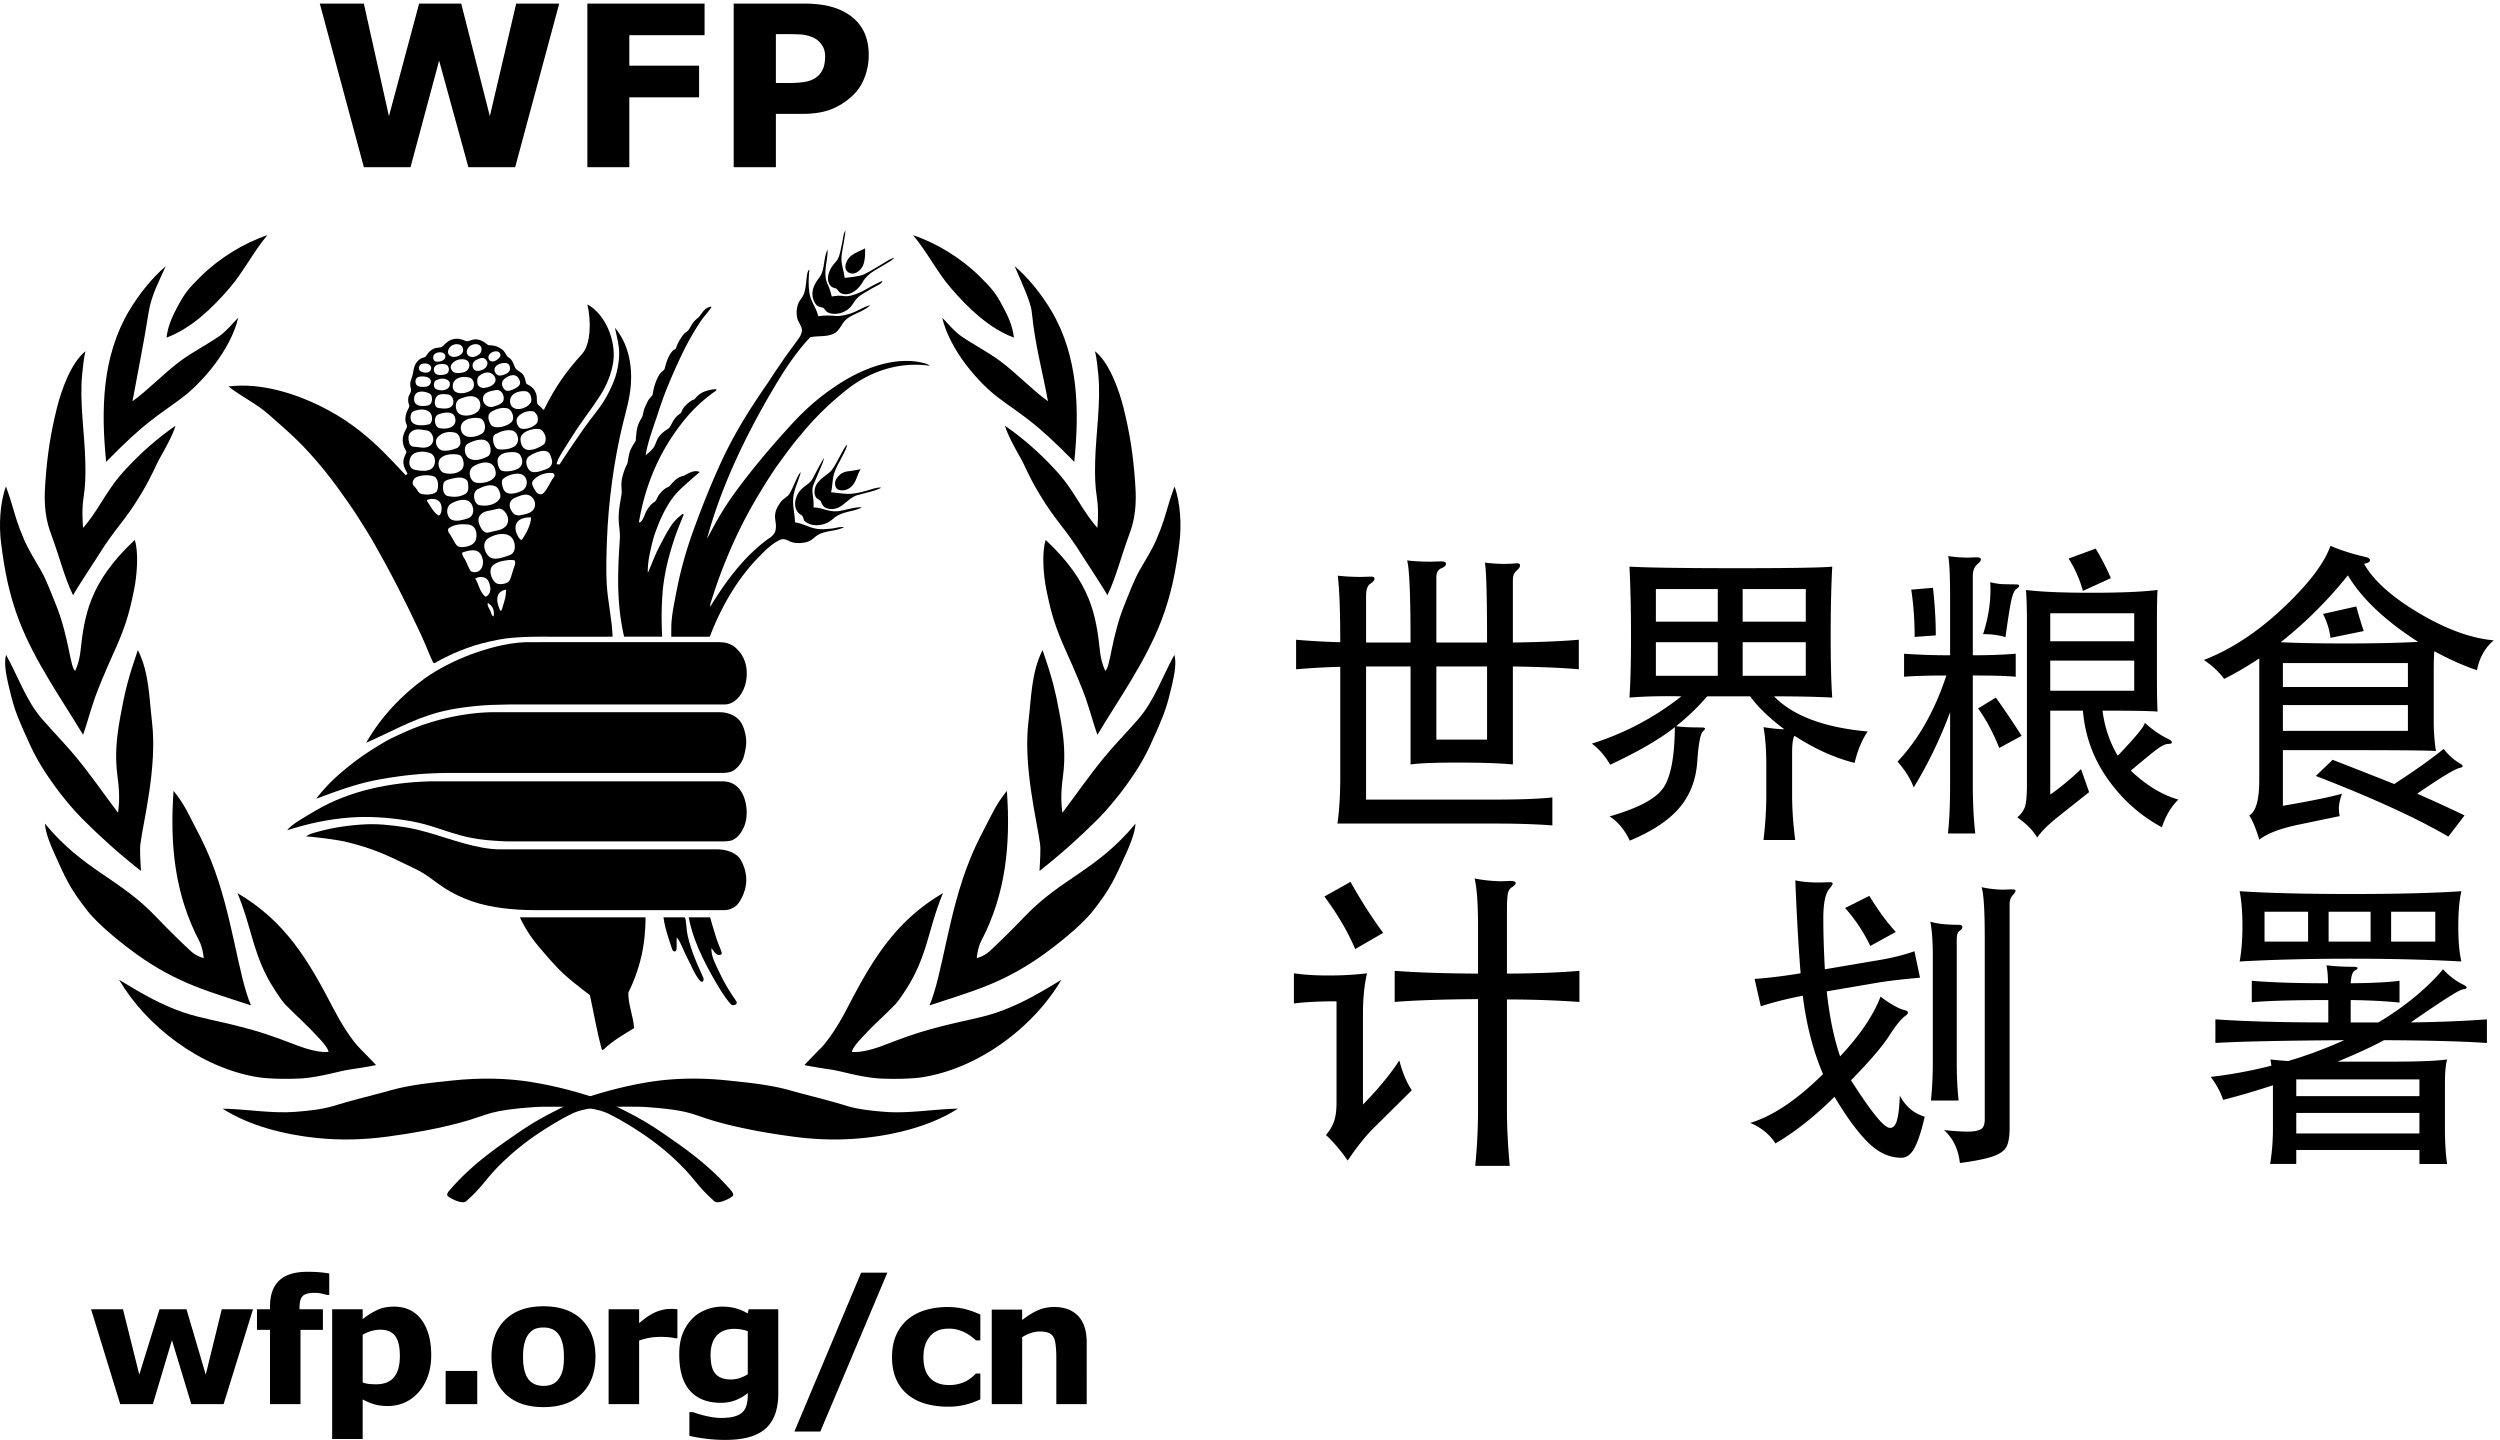 <svg xmlns="http://www.w3.org/2000/svg" viewBox="0 0 656.2 377.947" height="377.947" width="656.2"><defs><clipPath id="a"><path d="M0 2834.64V0h4921.51v2834.64z" fill="#000000"></path></clipPath></defs><g clip-path="url(#a)" fill="#fff" transform="matrix(.133 0 0 -.133 0 377.947)"><path d="M1340.5 2131.15c12.51 27.07 24.09 48.62 40.79 74.3 7.37 11.32 15.69 19.22 23.11 30.67-3.54 1.02-8.73-1.91-10.96-3.5-7.42-5.38-10.77-14.12-16.71-18.8-14.03-11.08-13.64-21.1-21-26.27-6.57-4.64-8.45-7.69-13.05-14.91-3.08-4.82-5.35-8.73-8.6-18.22-1.15-3.44-3.45-.4-8.92-7.94-7.19-9.8-10.41-20.39-13.39-32.25-.96-3.91-7.59-5.98-11.86-14.08-5.71-10.92-9.43-21.03-11.9-36.95-.62-3.69-6.86-6.25-11.16-16.54-3.05-7.22-5.24-8.82-7.9-22.45-1.65-8.3-5.43-9.5-9.7-21.56-3.3-9.2-3.43-18.05-4.58-30.08-.27-2.33-4.2-6.95-7.83-13.69-6.1-11.26-5.9-18.77-8.32-30.41-.93-4.2-5.65-9.77-10.18-27.79-3.98-15.98-.33-26.57-1.68-34.45-3.53-20.44-7.03-38.21-5.14-58.35.94-9.85 2.44-20.01 1.78-29.48-1.87-29.7-3.48-54.17-3.32-87.83.11-18.32 1.54-43.41 4.32-64.29 3.04-23.06 7.44-41.07 7.44-41.07h75.14s-2.94 43.45.95 89.19c2.31 27.42 8.83 56.49 14.76 76.9 7.51 26.02 12.18 39.5 26.37 73.84.3.76-.1 3.98-3.85.83-7.84-6.59-14.39-12.37-20.58-21.69-9.45-14.25-15.21-25.99-22.87-40.63-8.95-17.02-13.89-31.85-23.11-52.52-.54 14.92 1.88 29.12 4.91 42.87 3.1 14.04 5.56 25.16 9.98 37.26 7.83 21.34 15.43 39.16 27.99 59.02 7.27 11.49 16.57 21.78 26.01 30.33 11.29 10.32 21.73 19.4 33.55 29.5-12.42 6.4-28.96-6.96-32.27-7.64-17.47-3.42-24.58-19.61-29.93-21.84-7.65-3.19-12.07-7.87-17.38-14.33-4.09-4.85-5.32-12.33-9.59-14.98-7.13-4.44-12.37-11.14-17.27-20.49-2.01-3.87-7.5-22.13-13.59-19.79 10.42 61.92 32.28 120 67.38 171.7 22.25 32.78 46.45 60.88 82.12 86.1 4.7 3.34 5.61 4.89-.95 4.66-33.34-4.06-35.38-19.27-40.87-20.72-5.2-1.34-11.65-7.51-15.77-11.52-7.41-7.33-7.28-13.5-10.13-15.43-6.08-4.24-10.66-8.65-14.81-16.02-2.19-3.85-5.86-12.3-9.11-14.24-8.57-4.96-16.86-12.18-20.99-19.99-3.05-5.7-4.27-11.88-8.25-17.49-4.27-6.02-10.23-10.52-15.36-14.88 3.9 26.47 16.37 57.81 24.95 84.86 11.53 36.13 25.54 68.96 41.33 103.08M1417.21 1916.65c28.44 63.85 58.37 111.9 97.26 168.11 5.08 7.36 9.64 14.58 14.08 21.49 2 3.11 11.56 16.85 13.55 19.76 13.04 19.69 18.52 25.72 31.86 44.53 3.62 5.11 6.55 9.14 8.09 15.03 2.84 11.02-6.61 18.41-8.79 28.97-2.2 10.79-.99 22.57 3.96 31.68 3.1 5.69 6.19 7.93 9.31 15.57 6.07 14.73 3.97 46.6 10.87 47.44-1.75-15.13-2.15-32.13.23-46.64 2.76-16.93 13.03-27.18 17.27-45.11 11.43 2.06 23.83 1.57 33.45.74 9.54-.82 21.61 1.83 31.4 5.18 13.26 4.53 24.27 12.78 37.79 15.98-11.5-11.05-27.73-15.2-41.33-23.59-5-3.14-9.71-7.29-13.05-12.45-5.46-8.51-9.78-16.64-18.34-20.38-15.19-6.62-28.24-3.48-45.57-6.7-25.76-26.55-50.01-62.63-72.38-100.59-56.73-95.97-104.04-195.36-131.54-297.28 9.51 17.73 18.6 34.88 28.9 51.75 11.38 18.74 24.18 37.09 38.13 55.47 32.66 43.05 64.97 80.64 101.18 120.19 29.21 31.96 61.24 58.76 96.95 81.18 47.19 29.57 105.41 50.28 156.56 39.6 5.82-1.36 14.14-2.91 17.77-6.74-64.11 8.98-121.54-13.42-164.39-47.74-33.86-27.07-62.39-54.56-91.39-90.28-14.98-17.2-28.45-36.11-41.83-54.44-14.02-19.27-26.45-39.55-38.77-59.83-41.55-68.61-72.99-141.25-96.12-216.51-.66-2.38-.81-4.78-1.46-7.16 1.09 1.69 2.71 3.53 3.81 5.25 31.12 50.6 68.55 99.45 115.96 132.22 4.14 2.82 8.45 8.26 9.57 12.53 5.12 20.09-10.19 29.75 10.99 57.52 4.86 6.38 11.51 8.71 16.1 14.64 8.67 13.4 15.74 37.41 23 43.86-3.65-15.63-12.61-32.14-14.53-48.25-2.03-17.69 2.49-32.15 3.28-50.89 12.52-1.71 22.21-7 32.03-10.04 15.28-4.78 24.46-3.56 39.57-2.26 6.45.55 18.15 4.32 25.1 2.9-14.61-7.98-34.33-6.51-49.28-14.15-10.46-5.35-13.49-13.26-27.92-16.04-12.84-2.5-23.64-1.16-31.98 3.12-6.49 3.27-11.56 4.64-17.39 1.85-15.56-7.47-26.18-18.02-38.7-30.65-29.08-29.26-52.81-61.93-74.96-104.74a553.834 553.834 0 0 1-16.13-34.26c-2.47-5.65-8.6-21.34-8.6-21.34h-75.98s-.19 21.91.52 29.91c1.46 15.94 3.63 27.76 6.72 43.93 4.41 23.27 8.72 44.38 14.76 66.95 5.88 21.96 12.21 42.56 19.74 63.65 15.71 43.96 32.41 86.06 50.67 127.06M682.55 1324.8c27.73 22.68 48.262 35.82 75.958 52.33 11.25 6.72 28.262 14.33 41.336 20.26 47.976 21.68 111.465 37.67 171.27 38.77 1.08 0 1.015-.05 1.015-.05h445.9s-1.66.05 1.56.05c14.19 0 28.22-4.94 36.91-13.15 8.71-8.26 12.87-20.97 15.14-33.62 1.92-10.78.98-20.36-1.53-31.89-1.97-9.11-3.43-14.54-8.51-22.28-3.06-4.71-5.97-7.94-11.68-12.48-5.86-4.68-14.16-6.31-23.67-6.4-1-.04-3.12-.1-3.05-.07.1.07-521.56.07-521.56.07s-3.242.01-4.87.01c-34.14.11-70.098-1.63-103.832-6.03-25.848-3.53-51.747-7.56-76.727-14.06-31.503-8.23-61.835-19.62-92.116-30.91 16.785 22.31 36.16 41.24 58.457 59.45" fill="#000000"></path><path d="M837.383 1502.21c27.39 19.79 60.652 36.04 90.13 47.32 14.936 5.66 34.8 11.93 50.585 15.86 19.058 4.81 40.972 8.42 58.832 8.94 5.38.15.79.04.79.04l382.46.04s8.19-.44 11.03-1c7.19-1.55 12.99-4.48 15.39-6.01 5.94-3.81 13.4-11.81 17.3-18.14 9.93-16.35 11.68-34 8.46-52.37-3.67-20.97-19.61-44.86-41.23-45.45-3.77-.1-11.28 0-11.28 0h-414.23s-24.104-.47-35.124-.87c-20.367-.8-42.957-3.12-60.738-5.74-15.215-2.19-30.078-5.07-45.317-9.15-51.073-13.8-95.448-39.7-141.85-59.84 31.25 54.63 73.53 96.48 114.793 126.37M623.43 1242.28c66.492 39.28 146.582 54.77 219.89 57.23 1.746.08 5.227.19 5.227.19l571.723-.05s1.04 0 6.21.05c34.65.03 47.31-34.35 47.15-62.15-.07-9.16-1.62-18.5-4.16-24.77-3.29-8.19-6.93-14.88-12.89-21.34-2.13-2.34-9.78-7.72-13.17-8.55-7.92-1.94-17.67-1.72-17.61-1.72.08 0-425.26-.08-425.26 0 0 0-22.95.92-38.868 2.45-11.477 1.13-20.18 2.33-32.094 4.6-29.297 5.82-53.57 15.35-78.926 23.17-16.922 5.24-34.722 9.13-53.28 11.94-34.142 5.22-71.415 7.6-105.888 4.99-43.847-3.26-82.84-11.85-124.558-25.08 7.058 10.99 36.375 27.12 56.504 39.04" fill="#000000"></path><path d="M931.395 1063c-19.547 6.89-38.614 15.78-55.72 27.07-22.284 14.75-33.214 26.48-62.015 39.79-24.644 11.39-44.324 22.63-78.687 35.08-16.582 6.01-43.442 14.28-66.49 18.22-32.897 5.59-64.628 8.04-64.628 8.04s6.72 4.19 10.774 5.43c33.585 10.22 63.253 15.21 97.74 17.76 30.235 2.27 58.028-.68 88.353-5.42 12.44-1.96 28.613-5.79 42.668-9.8 45.64-12.99 97.516-33.59 143.55-33.67 2.564 0 2.27.04 2.27.04h426.32c12.87.04 36.93-4.13 46.6-21.21 11.2-19.68 14.68-43.12 5.27-66.6-2.85-7.05-7.58-17.16-14.37-23.28-5.97-5.4-15.67-8.87-21.27-8.87-1.62-.08-4.4 0-4.4 0h-371.69-2.03c-38.01 0-85.847 4.6-122.245 17.42M1100.71 931.16c-10.51 10.79-25.02 27.328-38.15 43.04-25.23 30.07-36.52 57.16-36.52 57.16h247.91s.66-28.6-5.07-61.72c-5.36-30.75-16.72-63.17-28.8-86.66-.44-24.082 9.72-46.468 11.39-70.26-20.36-12.5-42.26-24.868-60.51-42.42-1.17-1.08-3.05-1.08-3.82 1.83-9.77 36.66-14.92 69.34-22.95 105.59-22.6 17.47-43.79 33.042-63.48 53.44M1356.2 951.488c-7.01 12.953-12.24 30.05-20.29 40.223-1.73-9.07.4-14.65-.83-23.33-1.13-7.27-7.09-4.25-8.3-.83-3.48 9.84-7.17 21.99-10.35 32.08-5.29 16.8-6.98 31.68-6.98 31.68l41.24.05s1.59-.39 2.32-4.4c1.97-10.39 1.48-20.54 4.33-32.58 3.66-15.51 8.37-29.67 14.07-44.13 4.96-12.73 11.35-25.57 16.55-38.21.7-1.66 1.04-4.86-.21-6.52-1.53-1.918-4.16-1.68-5.67 0-11.81 13.43-16.57 28.64-25.88 45.968M1420.04 922.012c-7.01 14.95-16.88 31.758-16.02 48.718 4.56-5.992 6.44-10.28 12.72-13.62 2.87-.91 8.89-.06 7.38 4.96-2.77 9.34-7.08 17.25-11.06 30.07-5.92 18.95-11.67 39.2-11.67 39.2l-42.1.02s2.33-17.08 11.9-43.29c8.41-23.21 21.4-49.77 35.62-74.672 11.59-20.476 22.11-38.347 35.25-53.308 4.5-5.15 15.54-.63 10.76 6.07-12.47 17.64-24.11 37.168-32.78 55.852M1693.4 2344.89c-9.14-3.98-17.21-9.13-21.77-17.91-3.32-6.3-5.56-15.92.79-21.34 11.12-9.48 24.38.23 29.75 9.92 6.79 12.35 5.02 35.96 5.02 35.96s-7.89-4.11-13.79-6.63" fill="#000000"></path><path d="M1703.06 2285.95c3.99 7.54 12.74 15.68 22.33 21.51 10.84 6.63 22.07 13.06 29.88 17.72 7.81 4.7 9.3 7.99 9.3 7.99s-6.44-2.22-9.96-4.29c-19.28-11.5-40.31-24.56-48.87-28.33-10.8-4.71-25.47-5.62-38.7-7.31-2.11 16.69-6.44 23.62-6.39 38.44.11 7.12 1.83 16.34 3.04 22.77 4.14 21.43 4.95 32.25 4.95 32.25s-3.27-3.05-4.46-12.49c-1.35-8.51-2.3-11.66-4.26-21.73-2.22-11.62-4.55-21.47-11.5-28.73-10.02-10.36-19.3-28.82-11.56-42.96 4.51-8.26 12.04-7.06 14.4-9.19 2.35-2.12 3.79-7.21 10.92-9.57 15.39-5.14 32.83 8.67 40.88 23.92" fill="#000000"></path><path d="M1683.11 2241.88c5.22 8.48 10.58 14.43 18.81 19.48 13.67 8.33 23.8 13.97 32.13 18.24 3.62 1.81 6.63 3.97 7.55 7.83-3.73-1.4-17.83-8.03-31.83-16.36-10.03-5.98-27.27-13.46-38.85-13.99-4.59-.2-7.99.93-11.74 1.04-7.77.33-17.67-1.55-17.67-1.55s-2.51 10.98-5.83 18.89c-1.66 4.06-4.35 8.22-5.8 15.83-.97 5.08-1.26 12.71-.86 17.25 1.14 13.73 4.84 27.07 4.2 40.97-8.63-17.93-5.1-40.01-15.23-53.88-4.28-5.83-7.66-10.43-11.02-17.78-5.56-12.06-4.9-24.55 2.62-36.18 4.34-6.62 13.91-6.38 15.56-7.67 2.51-1.85 4.65-8.78 14.01-10.86 16.02-3.6 34.9 3.82 43.95 18.74M1687.58 1891.3c3.73 7.52 6.13 17.42 10.89 24.4-10.76-1.61-12.49-2.84-28.04-4.54-3.39-.33-10.4-3.85-12.72-6.16-6.15-6.2-11.52-11.96-9.13-22.38.92-4.05 4.5-7.03 6.49-7.65 12.93-4.2 26.05 3.49 32.51 16.33" fill="#000000"></path><path d="M1700.7 1870.77c14.69 3.43 31.66 10.64 38.48 8.37-13.79-7.34-31.17-9.99-46.45-14.35-11.65-3.36-19.97-12.16-30.37-20.15-9.55-7.27-22.24-10.22-33.59-4.88-3.83 1.82-7.54 7.99-8.2 11.28-.6 2.64-6.08 5.26-8.89 7.58-2.83 2.36-4.2 8.25-4.26 10.53-.49 20.33 14.98 28.54 29.89 40.49 11.23 8.99 25.81 47.16 34.7 55.07-1.58-12.3-17.58-35.51-24.55-53.57-5.53-14.4-3.71-25.9-7.28-41.05 10.66-.69 22.54-2.91 33.28-3.09 8.42-.11 18.59 1.72 27.24 3.77" fill="#000000"></path><path d="M1685.22 1839.42c-8.25-1.53-18.34-4.13-25.23-5.59-23.95-5.07-35.4 6.66-54.52 6.44 1.68 21.91-5.93 31.71.33 45.87 5.59 12.6 10.76 25.94 15.56 36.62 3.89 8.56 5.07 15.79 5.07 15.79s-5.8-8.69-22.32-40.86c-5.74-11.22-16.02-13.63-25.15-24.23-10.51-12.12-16.54-37.75 2.9-48.51 3.86-2.11 3.3-8.78 6.11-11.47 12.98-12.2 39.19-10.98 55.58 3.9 13.05 11.89 28.91 13.82 42.43 17.32 7.9 2.04 14.83 5.41 14.83 5.41s-3.75 1.52-15.59-.69M1205.22 1585.17c-.94 0-1.96 0 0 0zm-111.88 315.55c-7.99-10.56-11.69-22.7-20.5-31.92-4.61-4.83-11.63-2.57-15.27 2.99-4.04 6.28-10.59 15.19-5.72 21.4 8 10.26 24.74 16.81 39 14.96.84-.1 5.43-3.49 2.49-7.43zm-38.35-60.39c-4.46-11.96-17.79-13.25-29.13-15.62-2.12-.47-8.64 0-11.57 2.87-4.91 4.79-9.14 11.34-8.29 19.54.46 5.06 4.67 10.02 9.9 12.03 9.46 3.67 20.69 9.57 30.03 4.33 8.03-4.49 12.23-14.72 9.06-23.15zm-24.54-63.21c-3.27-4.72-11.65 10.93-12.74 18.11-3.13 20.77 15.07 26.07 30.25 25.42.47-12.38-9.14-31.56-17.51-43.53zm-16.39-56.04c-2.98-8.36-4.4-16.03-7.72-23.69-3.22-7.4-16.977-10.04-24.61-7.67-10.89 3.37-20.238 27.83-7.85 37.2 9.472 7.08 19.296 8.22 31.36 9.7 2.17.26 10.28-.23 10.59-.99 2.02-5.08.74-7.62-1.77-14.55zm-18.33-64.59c-2.207-6.42-3.18-13.03-6.023-19.2-1.414-3.12-3.29 1-3.36 1.19-4.285 10.65-6.984 19.66-3.327 29.03 2.058 5.19 9.16 9.96 15.898 10.38-.41-6.67-.89-14.9-3.188-21.4zM974.07 1625c-4.922 2.22-4.84 8.55-6.902 12.49-1.94 3.83-6.133 9.12-4.402 14.16 9.492-5.33 13.894-14.83 11.304-26.65zm-16.382 39.31c-11.333 9.32-12.305 24.21-19.868 35.62 8.34 5.33 22.395 4.26 26.723-6.29 3.453-8.48 5.953-20.94-2.64-27.41-.934-.69-3.14-2.81-4.215-1.92zm-42.25 76.85c-1.7 2.42-5.055 9.43-2.5 10.32 20.292 6.98 35.507 7.21 39.843-14.48 3.072-15.49-7.514-28.78-22.342-23.36-4.24 1.56-8.458 18.06-15 27.52zm-29.493 48.99c-1.425 1.79-2.578 7.18-.8 8.57 10.546 8.47 26.027 9.12 38.007 7.95 15.825-1.45 19.067-16.14 16.426-28.32-3.473-16.04-27.8-18.03-34.683-15.37-6.782 2.6-11.497 17.94-18.95 27.17zm3.442 57.03c13.672 8.86 39.785 15.43 44.136-8.56 1.332-7.23-.476-16.83-10.242-19.97-10.026-3.21-21.842-6.69-31.007-2.97-11.277 4.62-13.496 24.65-2.886 31.5zm-14.16 40.37c1.035 4.59 6.128 6.77 10.418 7.86 11.066 2.74 23.425 6.86 33.585.4 3.954-2.51 4.254-6.06 4.774-11.03.898-8.07-.242-14.66-5.56-17.74-10.776-6.32-21.733-6.9-34.256-4.43-10.157 2.01-10.997 15.46-8.96 24.94zm-11.332-62.21c-9.47 6.99-13.66 16.89-20.64 26.71-1.685 2.4 0 3.39 1.288 3.76 16.812 4.75 29.273-3.63 26.656-21.96-.47-3.55-2.77-11.85-7.305-8.51zm-46.383 56.6c-6.313 5.45-1.926 14.92 3.562 17.68 9.61 4.77 24.707 5.49 34.696 2.12 6.437-2.16 9.69-11.39 8.54-21.46-.494-4.13-1.744-8.67-3.775-10.02-7.605-5.19-19.383-5.39-28.64-3.47-6.55 1.39-8.887 10.35-14.383 15.15zm-7.27 57.25c6.098 13.26 28.305 13.36 40.41 7.46 9.844-4.85 11.094-23.19.332-30.42-8.59-5.71-22.117-3.62-31.226-1.94-12.934 2.37-13.965 15.09-9.516 24.9zm.488 49.61c9.243 8.77 21.196 4.74 32.305 3.21 2.16-.31 4.73-1.82 6.184-3.27 7.59-7.67 8.19-20.24-.267-26.53-9.742-7.24-21.922-2.53-33.64-1.95-3.165.14-6.653 3.85-7.375 6.23-2.11 7.42-3.376 16.49 2.792 22.31zm5.958 41.5c9.796 4.08 26.632 5.96 33.578-5.04 4.254-6.74 3.015-19.22-3.82-21.03-6.688-1.72-29.466-5.51-34.915 7.07-2.69 6.2-1.55 16.17 5.158 19zm30.16 35.24c2.832-1.25 4.605-3.52 5.27-7 1.398-7.56-.587-15.75-7.833-17.08-10.894-1.98-27.066-2.6-27.012 12.78.04 17.17 16.965 16.98 29.575 11.3zm-21.914 31.93c5.79 2.21 15.332 1.72 20.527-.99 2.626-1.37 6.15-5.67 4.67-10.22-1.85-5.93-7.364-8.07-13.638-8.15-6.012-.06-12.918.43-15.347 5.34-2.305 4.66-1.333 12.04 3.79 14.02zm6.754 25.74c5.304 1.93 13.136 1.8 16.996-2.38 5.293-5.79 1.113-15-8.887-14.54-3.527.14-7.695 1.35-9.824 2.57-5.176 2.93-3.457 12.5 1.715 14.35zm23.82 16.59c.676 2.24 4.16 4.84 5.984 5.49 3.97 1.41 8.625 1.71 12.426.19 7.598-3.13 6.562-12.53-1.563-15.82-3.632-1.49-9.21-2.44-11.957-1.49-5.105 1.74-6.52 6.17-4.89 11.63zm23.68-36.76c-8.29-2.43-19.84-2.9-22.325 5.6-4.195 14.42 14.004 16.58 23.45 13.56 6.51-2.08 8.82-16.31-1.125-19.16zm5.492 47.62c2.632 8.94 12.754 13.79 21.93 11.07 7.894-2.32 9.706-13.07 4.374-18.3-2.398-2.35-6.406-4.73-10.703-5.68-9.374-2.1-18.592 3.08-15.6 12.91zm41.25-32.78c-1.49-5.84-5.762-9.84-12.618-11.37-6.796-1.49-16.21-1.91-19.984 2.29-3.594 3.98-5.254 9.59-2.242 13.88 6.016 8.56 17.04 11.55 26.863 9.38 5.605-1.31 9.726-7.05 7.98-14.18zm-3.657 34.3c3.657 8.1 12.954 12.19 21.875 9.47 1.79-.57 5.47-3.45 5.98-6.29 1.056-5.65-.898-10.79-5.608-13.74-6.036-3.84-11.012-6.01-17.95-3.17-5.203 2.18-6.472 8.94-4.297 13.73zm38.442-22.78c4.07-6.9-2.13-13.83-5.285-15.73-6.985-4.09-16.844-6.6-21.043.32-4.145 6.8-.727 14.87 6.504 17.85 6.89 2.86 14.032 7.2 19.825-2.44zm11.582-26.36c4.566-3.77 8.57-11.7 3.1-17.97-5.13-5.91-11.518-7.68-19.585-8.98-5.468-.93-12.445 3.11-13.324 7.93-.816 4.15-1.582 11.73 2.54 15.21 8.03 6.83 18.78 10.79 27.27 3.81zm9.668 44.98c4.312-1.28 7.066-5.84 4.91-10.23-1.316-2.7-5.187-5.65-7.645-7.16-6.77-4.16-12.582-2.46-14.687 2.52-3.906 9.14 9.195 17.29 17.422 14.87zm16.504-22.8c4.75-.42 6.93-3.73 7.87-7.36 1.23-4.87-.37-9.38-4.49-12.14-4.885-3.25-10.983-5.17-15.866-5.24-6.59-.12-12.69 9.56-9.12 15.84 3.78 6.74 13.304 9.63 21.605 8.9zm27.28-34.89c2.81-8.27-3.26-12.14-9.66-15.54-6.5-3.47-15.22-6.71-19.735-2.39-5.77 5.44-8.335 14.58-1.914 20.59 8.93 8.37 25.41 14.65 31.31-2.66zm11.78-20.77c10.46-1.33 12.54-16.2 10.43-21.58-2.4-4.62-7.67-8.24-10.43-9.65-7.68-3.97-16.64-5.46-23.69-1.81-6.43 3.33-9.22 13.09-5.72 20.73 4.72 10.34 19.62 13.6 29.41 12.31zm21.52-46.04c3.58-5 2.8-13.88.67-16.66-6.6-9.01-24.96-14.16-32.54-10.47-5.75 2.81-11.43 15.5-4.69 23.11 7 7.9 19.22 12.62 30.3 10.3 2.47-.55 4.09-3.27 6.26-6.28zm4.63-28.37c5.04-.54 9.51-6.08 11.95-12.11 3.16-7.8-.03-16.89-2.53-18.59-6.02-4.09-25.08-15.57-37.09-8.69-6.6 3.79-8.42 12.44-8.83 17.55-1.32 16.5 23.73 23.27 36.5 21.84zm-70.387-118.09c-2.563 6.55-4.94 16.24.203 20.21 10.394 8.21 33.894 15.38 42.834 2.98 5.81-8.05 4.11-21.7-6.07-26.92-10.5-5.37-31.04-11.54-36.967 3.73zm-50.41-.72c10.43 5.3 25.457 11.7 36.687 4.47 5.137-3.3 10.442-16.97 6.817-23.03-7.703-12.87-27.957-16.15-40.852-12.83-10.957 2.84-14.265 25.53-2.652 31.39zm-9.375 44.49c12.578 8.85 37.437 14.57 43.418-4.77 1.558-5.02 2.437-10.57-.117-14.62-6.974-11.21-24.67-14.17-36.505-12.49-12.793 1.86-18.852 23.43-6.797 31.88zm-10.598 45.08c12.09 6.85 37.86 15.95 43.926-3.68 2.434-8.03 2.18-17.94-4.695-21.48-9.843-5.18-25.452-10.59-36.808-3.51-9.48 6-10.762 23.9-2.422 28.67zm67.676 81.03c-5.066-4.53-10.203-5.5-16.94-7.79-9.435-3.2-19.322 4.08-20.404 13.1-1.816 15.45 14.754 17.76 25.71 19.69 7.99 1.45 12.935-5.73 14.407-10.56 1.503-4.64 1.308-10.86-2.774-14.44zm20.304-36.38c-7.19-10.71-36.156-17.45-42.55-6.43-4.668 8.07-7.57 19.39 1.203 24.8 9.22 5.67 20.137 9.05 30.857 7.12 10.08-1.78 15.22-18.37 10.49-25.49zm15.45-66.33c4.12-6.56 7.01-15.37.88-23.52-5.55-7.45-25.37-10.94-35.51-8.48-5.565 1.41-8.202 8.17-9.054 12.73-1.18 6.17-1.726 12.38 3.73 17.41 7.852 7.2 18.334 7.04 28.404 7.04 4.15 0 10-2.68 11.55-5.18zm-5.76 22.26c-6.18-11.34-27.084-12.79-36.486-11.54-6.62.88-11.29 11.56-11.098 20.5.07 4.6 1.508 7.64 4.65 9.32 10.44 5.61 21.13 9.36 32.364 7.54 10.96-1.74 15.22-17.22 10.57-25.82zm-110.072 24.42c-7.102 21.89 20.222 28.79 36.18 25.41 11.093-2.31 14.804-23.65 4.472-30.39-12.78-8.31-35.47-10.99-40.652 4.98zm-41.21-53.73c8.19 8.45 22.975 8.98 34.51 7.43 7.083-.99 10.145-8.15 11.126-15.92 2.76-21.38-25.942-24.97-39.59-19.97-9.004 3.28-13.696 20.57-6.047 28.46zm-5.775 41.42c8.555 10.08 22.872 12.46 34.73 9.21 7.243-1.97 10.587-10.43 10.43-19.91-.136-5.38-3.828-9.28-7.152-10.65-8.417-3.41-18.163-5.96-27.358-4.84-11.352 1.39-18.227 17.27-10.65 26.19zm1.348 45.11c10.528 4.29 30.157 8.13 33.458-6.9 4.453-20.02-19.168-23.29-31.797-19.8-9.667 2.65-11.503 22.72-1.66 26.7zm75.735 33.09c7.872-4.47 9.524-17.09 4.74-24.39-6.368-9.67-28.15-15.27-39.85-6.82-6.68 4.86-10.28 24.73 3.4 29.5 10.94 3.82 21.425 7.53 31.71 1.71zm-11.164 14.38c-8.92-5.52-21.647-7.72-30.092-3.02-7.344 4.02-7.05 14.75-3.418 20.52 5.984 9.62 20.855 10.66 31.132 7.64 8.868-2.56 12.184-19.04 2.38-25.14zm-72.272 15.68c.906 2.86 2.18 3.68 3.953 4.55 7.5 3.58 15.743 4.54 22.935-.07 5.175-3.36 4.722-11.1.886-15.12-5.616-5.9-17.042-6.15-24.366-2.31-4.722 2.47-4.937 8.29-3.406 12.95zm2.394-31.34c3.32 9.48 15.157 8.95 24.11 7.79 11.023-1.44 13.23-15.56 9.308-21.51-5.414-8.19-17.753-6.62-27.582-5.37-7.988 1.02-8.464 11.61-5.836 19.09zm155.508-285.2c2.71-10.72 0-20.9-9.53-24.32-12.247-4.31-28.81-10.64-38.6-4.04-11.21 7.51-16.596 28.81-3.725 37.16 15.19 9.94 45.445 16.45 51.855-8.8zm-16.508 33.3c-8.23-9.36-21.66-9.05-34.85-12.91-5.09-1.49-11.134 3.01-13.778 7.67-4.883 8.7-9.766 20.36-.422 28.77 7.734 7.05 18.28 6.45 27.754 9.28 4.25 1.28 9.464 2.77 14.62-.72 10.684-7.29 14.844-22.91 6.676-32.09zm87.308 140.14c2.32-6.8 5.45-11.8 2.79-18.58-3.14-8.33-11.21-9.47-18.79-12.2-7.07-2.57-18.86-5.8-24.78.39-6.8 7.04-9.55 21.39-1.41 27.54 10.57 7.87 36.6 18.71 42.19 2.85zm143.29 61.19c6.23 25.39 13.97 51.13 15.9 77.96 2.84 40.07-5.8 81.73-31.51 112.08 2.53-13.09 5.88-24.14 7.64-37.88 2.09-16.59-.25-35.07-4.53-51.77-3.24-12.64-8.94-24.93-14.59-36.67-6.67-13.92-16.63-29.03-26.55-41.45-27.81-34.58-71.14-102.08-71.14-102.08s-3.63.27-5.78.27c-.51 8.41 19.44 37.22 29.5 53.35 22.1 35.35 38.82 54.37 58.04 85.03 12.04 19.32 21.23 42.84 24.19 64.16 5.99 43.43-17.43 95.48-51.1 112.79 7.69-32.44 6.89-78.17-10.37-97.39-32.7-36.43-52.13-63.69-75.46-110.4-.67-1.25-6.12 6.29-10.64 9.23-5.06 3.36-2.22 13.37-4.04 20.11-1.64 5.73-4.34 10.15-5.14 11.16-6.91 8.45-13.59 8.98-15.04 11.52-1.67 2.86-.87 10-6.89 18.13-3.01 4.1-10.68 7.12-13.8 10.97-3.37 4.2-4.9 17.05-14.21 22.32-4.42 2.49-6.484 10.19-10.718 13.97-13.086 11.59-26.152 9.35-28.652 10.08-3.364.9-9.946 9.27-21.64 11.29-11.43 1.94-17.728-5.69-23.665-2.93-14.895 6.89-29.153 7.46-44.98-10.18-4.755-5.25-12.962-.34-23.215-8.18-9-6.86-9.16-13.2-13.75-14.06-8.614-1.62-15.028-8.5-18.348-16.02-1.73-3.89-3.02-11.7-4.024-16.88-1.418-7.12-5.007-13.69-5.086-18.92-.082-7.28 2.223-11.21 1.583-14.47-1.067-4.71-4.883-9.03-5.352-13.44-.344-2.5-.55-9.16 1.27-12.91 2.285-4.62-1.614-8.63-3.633-13.56-1.938-4.59-3.977-12.42-3.364-17.95.825-7.59 5.176-10.37 1.797-16.35-5.547-9.72-12.54-24.88-.27-44.25 2.255-3.54-5.14-10.43-5.546-20.54-.473-11 6.172-19.13 7.984-24 .333-1.75-2.925-1.65-3.046-3.53-29.214 30.9-55.054 59.39-88.94 86.21-20.704 16.37-41.177 30.13-64.122 42.41-61.29 32.87-132.484 54.86-196.992 46.83 24.297-19.57 54.937-33.52 79.898-55.72 23.637-21.06 45.078-39.05 66.62-61.41 33.79-35.11 61.25-70.7 89.864-112.01 8.5-12.23 14.094-20.41 22.012-33.16 7.98-12.77 16.836-26.32 24.106-38.97 36.62-63.57 66.62-122.44 96.98-187.59 8.43-18.01 15.496-36.87 23.762-54.78 2.207-4.86 5.37-1.25 7.613 0 10.98 6.35 22.64 11.66 34.043 17.04 9.106 4.18 17.387 7.06 25.512 10.18 20.547 7.83 40.04 12.08 61.55 16.55 35.91 7.52 100.44 5.97 100.44 5.97l122.33.04h3.34c-1.28 35.07-9.61 69.15-11.64 104.33-1.54 28.49-.59 56.03.41 84.59 2.74 77.34 14.11 160.39 31.39 230.88M395.137 2295.16c-23.875-23.8-30.99-32.57-44.91-58.88-8.207-15.47-18.618-35.33-21.582-60.93 49.058 18.68 89.082 56.78 125.234 98.87 26.757 31.2 47.507 72.6 73.886 103.42-46.465-15.58-95.5-45.52-132.63-82.48" fill="#000000"></path><path d="M254.72 2228.25c18.483 31.24 44.975 65.01 72.436 88.05-12.722-28.57-28.386-56.87-33.765-90.66-10.687-67.27-20.753-114.39-31.913-175.79 30.503 21.76 62.683 55.95 95.04 79.81 24.987 18.38 50.038 30.64 75.75 48.3 15.284 10.55 25.233 24.09 37.936 36.77-15.137-63.84-71.148-128.27-111.265-158.31-50.39-37.78-68.45-43.81-149.418-126.14-10.29 101.66-8.458 207.33 45.2 297.97" fill="#000000"></path><path d="M89.523 1890.59c3.766 52.8 10.094 95.02 22.926 146.53 8.988 35.96 28.34 89.5 56.25 111.46-3.42-13.04-5.216-32.6-6.544-45.8-5.468-54.39 4.953-117.56 6.196-171.89.625-26.73.386-47.32-3.618-72.43-4.136-26.32-.68-58.61-.68-58.61s14.415 16.47 27.3 36.99c28.15 44.71 37.154 57.97 59.83 82.19 28.14 30.05 59.605 57.87 95.132 82.52-4.296-16.7-22.43-49.16-29.92-62.21-10.01-17.46-14.548-33.32-38.22-72.85-33.313-55.55-48.15-63.05-85.14-122.45-8.01-12.92-40.848-62.06-48.806-77.08-17.328 35.86-23.87 67.19-45.12 125.57-13.356 36.67-11.356 73.36-9.587 98.06" fill="#000000"></path><path d="M38.094 1615.92C17.996 1668 8.8 1716.31 1.992 1771.15c-4.16 33.54-2.226 78.27 9.746 110.51 3.133-7.86 9.543-27.86 10.418-30.85 8.91-29.96 12.63-44.35 25.078-73.25 9.524-22.16 21.172-39.83 33.633-61.73 11.332-19.99 20.88-46.31 29.082-66.45 26.366-64.57 28.32-125.02 38.417-131.62 7.246 15.54 9.53 30.42 10.332 37.75 7.855 71.45 17.257 136.39 107.23 220.6 8.258-25.07 4.082-71.28-.88-96.03-10.765-54.12-19.452-80.11-43.28-132.56-12.598-27.62-29.426-68.27-34.036-81.73-12.082-35.06-16.218-53.46-23.82-74.19-42.476 70.78-94.762 143.87-125.82 224.32" fill="#000000"></path><path d="M108.113 1290.31c-30.23 42.1-41.258 63.25-60.937 108.07-16.532 37.59-21.285 51.53-30.965 93.63-5.284 22.95-8.272 43.77-4.17 57.34 23.675-42.87 39.847-90.85 70.812-126.41 24.59-28.21 48.27-52.23 67.824-76.04 29.988-36.58 53.6-71.21 82.383-109.3 2.42 19.09 3.354 38.43-.92 69.71-5.863 42.86-2.245 78 5.23 119.49 9.493 52.66 16.446 78.72 34.708 131.99 22.356-43.83 22.27-94.54 27.87-141.03 10.84-90.2-17.382-197.76-22.928-242.6-1.485-11.81.558-40.96 1.156-52.32-42.2 33.23-79.746 66.79-116.137 103.29-16.59 16.54-39.352 43.95-53.927 64.18" fill="#000000"></path><path d="M268.098 959.53c-19.21 13.84-70.84 53.3-95.286 84.35-35.593 45.21-43.437 64.58-66.92 116.59-2.872 6.34-16.173 35.78-17.247 55.78 76.93-92.91 145.82-106.74 219.214-183.84 26.937-28.24 54.523-54.832 69.08-68.16 11.173-10.28 25.04-13.39 25.04-13.39s-1.445 19.8-8.687 33.58c-48.97 93.59-58.203 191.44-50.78 296.45 22.35-27.67 29.4-46.15 43.592-72.91 15.426-29.15 23.29-47.17 30.504-65.11 41.898-104.29 52.792-224.75 78.695-285.37-79.922 26.922-142.856 41.31-227.207 102.03" fill="#000000"></path><path d="M595.828 713.43c-21.617-1.45-64.004-1.32-86.59 2.36C394.844 734.1 288.508 817 235.028 908.06c48.495-29.59 83.558-49.34 126.21-64.11 37.98-13.122 74.004-17.01 137.414-35.02 38.262-10.81 76.145-26.12 89.453-31.102 42.415-15.797 60.286-11.918 60.286-11.918s0 6.45-15.85 23.73c-31.57 34.462-43.138 42.7-69.122 69.188-8.523 8.75-28.074 38.48-37.996 58.25-28.067 55.883-31.192 100.672-56.828 162.062 93.554-54.94 139.133-130.75 188.586-226.32 15.215-29.27 35.78-63.082 54.566-81.66 12.64-12.47 30.45-31.422 30.45-31.422s-13.048-3.066-53.673-9.066c-18.218-2.672-57.046-14.762-92.695-17.242M1049.31 706.18c49.39-8.078 93.28-20.078 138.19-35.49 12.07-4.15 30.44-13.28 43.16-19.73 31.84-16.198 50.16-26.722 77.52-45.53 44.07-30.352 91.41-63.05 134.12-112.668.91-.98 7.82-8.364 3.22-11.96-8.37-6.564-29-15.904-35.85-9.853-39.08 34.76-37.11 45.89-84.47 88.78-12.15 10.942-30.49 26.29-52.41 41.282-21.37 14.63-47.21 30.61-71.22 42.45-21.82 10.737-55.42 13.948-74.28 13.948l.26-.14c-8.58.332-57.84.61-69.25-.13-96.808-6.64-92.062-15.3-147.878-30.42-45.918-12.49-95.168-21.38-144.067-27.94-50.078-6.81-94.902-7.632-141.85-2.84-63.653 6.56-133.275 24.298-185.235 57.79 47.507-.8 96.296-9.93 143.562-6.308 19.895 1.527 52.156 4.527 74.016 11.27 43.418 13.328 68.32 18.527 114.304 31.347 39.512 10.99 79.344 14.8 120.606 19.15 57.097 6.11 109.992 4.732 157.552-3.01M1934.51 2295.16c23.88-23.8 31.03-32.57 44.94-58.88 8.21-15.47 18.62-35.33 21.59-60.93-49.1 18.68-89.08 56.78-125.27 98.87-26.77 31.2-47.49 72.6-73.87 103.42 46.48-15.58 95.5-45.52 132.61-82.48" fill="#000000"></path><path d="M2074.97 2228.25c-18.51 31.24-44.99 65.01-72.44 88.05 12.84-30.74 31.56-69.04 33.76-90.66 6.83-67.74 20.74-114.39 31.91-175.79-30.49 21.76-62.71 55.95-95.06 79.81-24.94 18.38-50.01 30.64-75.7 48.3-15.31 10.55-25.26 24.09-37.98 36.77 15.15-63.84 71.17-128.27 111.28-158.31 50.37-37.78 68.44-43.81 149.38-126.14 10.27 101.66 8.45 207.33-45.15 297.97" fill="#000000"></path><path d="M2240.16 1890.59c-3.81 52.8-10.08 95.02-22.93 146.53-8.99 35.96-28.34 89.5-56.29 111.46 3.45-13.04 5.22-32.6 6.56-45.8 5.52-54.39-4.88-117.56-6.17-171.89-.62-26.73-.39-47.32 3.58-72.43 4.15-26.32.72-58.61.72-58.61s-14.42 16.47-27.33 36.99c-28.09 44.71-37.11 57.97-59.84 82.19-28.11 30.05-59.6 57.87-95.14 82.52 4.34-16.7 22.46-49.16 29.96-62.21 10.05-17.46 14.53-33.32 38.22-72.85 33.3-55.55 48.15-63.05 85.1-122.45 8.01-12.92 40.9-62.06 48.85-77.08 17.34 35.86 23.86 67.19 45.12 125.57 13.39 36.67 11.38 73.36 9.59 98.06" fill="#000000"></path><path d="M2291.58 1615.92c20.08 52.08 29.27 100.39 36.12 155.23 4.16 33.54 2.19 78.27-9.75 110.51-3.15-7.86-9.53-27.86-10.42-30.85-8.94-29.96-12.64-44.35-25.06-73.25-9.53-22.16-21.24-39.83-33.66-61.73-11.33-19.99-20.88-46.31-29.12-66.45-26.34-64.57-28.29-125.02-38.38-131.62-7.29 15.54-9.54 30.42-10.33 37.75-7.85 71.45-17.27 136.39-107.23 220.6-8.28-25.07-4.08-71.28.84-96.03 10.8-54.12 19.53-80.11 43.32-132.56 12.6-27.62 29.42-68.27 34.06-81.73 12.01-35.06 16.17-53.46 23.83-74.19 42.44 70.78 94.73 143.87 125.78 224.32" fill="#000000"></path><path d="M2221.56 1290.31c30.28 42.1 41.26 63.25 60.94 108.07 16.52 37.59 21.26 51.53 30.98 93.63 5.29 22.95 8.26 43.77 4.14 57.34-23.62-42.87-39.87-90.85-70.83-126.41-24.54-28.21-48.24-52.23-67.79-76.04-29.96-36.58-53.64-71.21-82.38-109.3-2.4 19.09-3.38 38.43.88 69.71 5.9 42.86 2.29 78-5.2 119.49-9.49 52.66-16.44 78.72-34.7 131.99-22.33-43.83-22.27-94.54-27.88-141.03-10.86-90.2 17.43-197.76 22.98-242.6 1.44-11.81-.6-40.96-1.2-52.32 42.2 33.23 79.75 66.79 116.14 103.29 16.59 16.54 39.29 43.95 53.92 64.18" fill="#000000"></path><path d="M2061.59 959.53c19.19 13.84 70.83 53.3 95.27 84.35 35.6 45.21 43.45 64.58 66.93 116.59 2.83 6.34 16.17 35.78 17.25 55.78-76.94-92.91-145.83-106.74-219.23-183.84-26.93-28.24-54.49-54.832-69.06-68.16-11.17-10.28-25.04-13.39-25.04-13.39s1.43 19.8 8.66 33.58c48.98 93.59 58.23 191.44 50.76 296.45-22.28-27.67-29.38-46.15-43.55-72.91-15.4-29.15-23.29-47.17-30.47-65.11-41.94-104.29-52.89-224.75-78.76-285.37 79.97 26.922 142.88 41.31 227.24 102.03" fill="#000000"></path><path d="M1733.85 713.43c21.66-1.45 64-1.32 86.62 2.36C1934.86 734.1 2041.16 817 2094.66 908.06c-48.55-29.59-83.61-49.34-126.22-64.11-38.01-13.122-74.01-17.01-137.39-35.02-38.3-10.81-76.17-26.12-89.49-31.102-42.41-15.797-60.27-11.918-60.27-11.918s0 6.45 15.84 23.73c31.58 34.462 43.16 42.7 69.1 69.188 8.56 8.75 28.11 38.48 38.02 58.25 28.07 55.883 31.2 100.672 56.86 162.062-93.55-54.94-139.22-130.75-188.65-226.32-15.17-29.27-35.74-63.082-54.51-81.66-12.62-12.47-30.47-31.422-30.47-31.422s13.05-3.066 53.7-9.066c18.2-2.672 57-14.762 92.67-17.242M1280.37 706.18c-49.38-8.078-93.23-20.078-138.18-35.49-12.12-4.15-30.46-13.28-43.18-19.73-31.83-16.198-50.11-26.722-77.51-45.53-44.105-30.352-91.37-63.05-134.13-112.668-.917-.98-7.85-8.364-3.222-11.96 8.403-6.564 29.028-15.904 35.825-9.853 39.097 34.76 37.105 45.89 84.517 88.78 12.1 10.942 30.44 26.29 52.39 41.282 21.42 14.63 47.19 30.61 71.22 42.45 21.79 10.737 55.45 13.948 74.28 13.948l-.27-.14c8.59.332 57.83.61 69.27-.13 96.82-6.64 92.06-15.3 147.85-30.42 45.94-12.49 95.18-21.38 144.08-27.94 50.06-6.81 94.91-7.632 141.86-2.84 63.66 6.56 133.26 24.298 185.2 57.79-47.48-.8-96.24-9.93-143.55-6.308-19.91 1.527-52.13 4.527-73.99 11.27-43.42 13.328-68.35 18.527-114.29 31.347-39.53 10.99-79.36 14.8-120.6 19.15-57.13 6.11-110.01 4.732-157.57-3.01M1103.64 2834.64l-86.95-322.87h-92.315l-57.742 210.33-56.445-210.33h-92.09l-86.953 322.87h86.914l49.53-222.26 59.578 222.26h83.06l56.518-222.26 52.014 222.26h84.88M1390.51 2772.2h-148.54v-60.08h137.7v-62.44h-137.7v-137.91h-82.82v322.87h231.36v-62.44M1628.38 2730.88c0 9.08-2.46 16.9-7.36 23.46-4.93 6.57-10.63 11.14-17.13 13.74-8.68 3.46-17.13 5.37-25.37 5.74-8.25.35-19.24.54-32.97.54h-14.31v-96.5h23.85c14.17 0 25.84.87 35.03 2.6 9.18 1.73 16.87 5.2 23.08 10.39 5.35 4.6 9.22 10.13 11.6 16.55 2.39 6.41 3.58 14.24 3.58 23.48zm86.09 1.85c0-14.46-2.54-28.59-7.59-42.4-5.06-13.81-12.29-25.41-21.68-34.79-12.88-12.74-27.22-22.34-43.05-28.85-15.82-6.51-35.53-9.76-59.08-9.76h-51.83v-105.16h-83.27v322.87h137.05c20.53 0 37.83-1.77 51.92-5.31 14.1-3.55 26.58-8.85 37.42-15.94 13-8.53 22.94-19.44 29.81-32.75 6.87-13.3 10.3-29.26 10.3-47.91M499.31 257.87L441.26 70.55H377.52l-38.172 126.27-37.7-126.27h-64.382L179.72 257.87h62.983l32.16-129.09 39.973 129.09h53.2l38-129.09 31.632 129.09h61.64M649.773 286.06h-4.492c-2.663.78-6.132 1.67-10.397 2.67-4.27.99-8.836 1.5-13.723 1.5-11.758 0-19.707-2.11-23.863-6.34-4.16-4.23-6.235-12.402-6.235-24.52v-1.5h46.196V217.17h-44.2V70.55h-60.214V217.17h-25.688v40.703h25.688v5.17c0 22.9 6.094 40.08 18.26 51.55 12.19 11.45 30.607 17.172 55.29 17.172 8.91 0 16.965-.3 24.192-.91 7.226-.614 13.625-1.422 19.187-2.422v-42.37M789.148 165.54c0 18.21-3.1 31.43-9.312 39.64-6.215 8.21-16.035 12.332-29.465 12.332-5.65 0-11.483-.87-17.472-2.59-5.996-1.71-11.7-4.184-17.144-7.402v-94.102c3.992-1.56 8.27-2.547 12.82-2.996 4.54-.442 9.03-.672 13.477-.672 15.872 0 27.684 4.64 35.45 13.91 7.766 9.27 11.648 23.23 11.648 41.88zm61.875 1.26c0-15.46-2.363-29.52-7.07-42.198-4.723-12.68-10.918-23.133-18.57-31.352-8-8.672-17.055-15.25-27.16-19.69-10.11-4.45-20.938-6.67-32.493-6.67-10.664 0-19.714 1.14-27.144 3.42-7.44 2.268-15.063 5.48-22.832 9.58V1.83h-60.22V257.87h60.22v-19.51c9.22 7.33 18.633 13.28 28.238 17.85 9.613 4.56 20.688 6.83 33.242 6.83 23.325 0 41.45-8.56 54.387-25.68 12.942-17.13 19.403-40.64 19.403-70.56M879.48 70.55h62.395v65.56H879.48zM1101.28 118.602c3.89 4.777 6.8 10.54 8.75 17.257 1.93 6.718 2.91 16.038 2.91 27.94 0 11-1 20.23-2.99 27.68-2.01 7.45-4.78 13.4-8.34 17.848-3.57 4.563-7.85 7.793-12.85 9.684-5 1.88-10.4 2.828-16.18 2.828-5.78 0-10.93-.78-15.43-2.328-4.5-1.55-8.82-4.68-12.92-9.352-3.67-4.32-6.59-10.27-8.77-17.84-2.17-7.558-3.24-17.07-3.24-28.52 0-10.24.93-19.11 2.83-26.61 1.89-7.51 4.67-13.53 8.34-18.1 3.55-4.328 7.81-7.488 12.76-9.5 4.94-2.012 10.59-3 16.93-3 5.45 0 10.65.91 15.6 2.75 4.94 1.832 9.14 4.91 12.6 9.262zm73.88 45.54c0-30.814-8.99-55.083-26.94-72.822-17.97-17.73-43.17-26.6-75.64-26.6s-57.69 8.87-75.646 26.6c-17.957 17.74-26.946 42.008-26.946 72.82 0 31.008 9.043 55.372 27.114 73.04 18.068 17.69 43.218 26.54 75.478 26.54 32.7 0 57.96-8.9 75.8-26.7 17.85-17.79 26.78-42.08 26.78-72.88M1336.89 200.66h-5.33c-2.56.89-6.66 1.56-12.32 2-5.66.442-10.37.668-14.14.668-8.55 0-16.09-.558-22.64-1.668-6.54-1.12-13.59-3-21.13-5.672V70.55h-60.22v187.32h60.22v-27.518c13.2 11.347 24.69 18.867 34.44 22.61 9.77 3.718 18.76 5.577 26.96 5.577 2.11 0 4.5-.06 7.17-.16 2.66-.118 4.99-.29 6.99-.51v-57.21M1475.76 129.61v84.902c-3.44 1.43-7.65 2.578-12.65 3.41-4.99.84-9.49 1.258-13.48 1.258-15.76 0-27.58-4.54-35.45-13.61-7.87-9.05-11.82-21.7-11.82-37.94 0-18 3.36-30.57 10.08-37.69 6.7-7.12 16.66-10.69 29.86-10.69 6 0 11.88.95 17.64 2.852 5.77 1.878 11.06 4.378 15.82 7.507zm60.22-37.54c0-17.558-2.5-32.36-7.51-44.36-5.01-12.02-12.01-21.41-21.03-28.19-9-6.91-19.86-11.88-32.6-14.93-12.73-3.06-27.11-4.59-43.12-4.59-13.01 0-25.82.78-38.44 2.34-12.63 1.55-23.55 3.45-32.78 5.66v46.88h7.33c7.33-2.892 16.26-5.528 26.82-7.92 10.55-2.39 19.98-3.59 28.31-3.59 11.1 0 20.13 1.028 27.07 3.08 6.94 2.062 12.24 4.98 15.9 8.76 3.45 3.57 5.95 8.118 7.49 13.67 1.56 5.57 2.34 12.24 2.34 20.018v3.512c-7.22-5.898-15.21-10.57-23.99-14.012-8.77-3.45-18.55-5.167-29.32-5.167-26.22 0-46.43 7.89-60.64 23.692-14.22 15.777-21.32 39.797-21.32 72.047 0 15.452 2.17 28.8 6.49 40.03 4.33 11.23 10.44 21.02 18.32 29.36 7.34 7.78 16.36 13.84 27.07 18.17 10.72 4.35 21.69 6.51 32.91 6.51 10.11 0 19.3-1.188 27.57-3.58 8.27-2.4 15.8-5.69 22.58-9.93l2.17 8.34h58.38V92.07M1751.25 330.102l-132.29-313.59h-51.19l131.74 313.59h51.74M1871.26 65.57c-16.28 0-31.15 1.942-44.61 5.81-13.46 3.882-25.17 9.858-35.14 17.94-9.86 8.09-17.5 18.282-22.93 30.578-5.43 12.293-8.14 26.692-8.14 43.192 0 17.39 2.91 32.398 8.73 45.03 5.82 12.63 13.93 23.09 24.34 31.4 10.07 7.86 21.7 13.62 34.89 17.27 13.17 3.67 26.85 5.49 41.03 5.49 12.74 0 24.49-1.39 35.23-4.15 10.74-2.77 20.76-6.38 30.07-10.798V196.32h-8.46c-2.32 2-5.12 4.32-8.39 6.98-3.26 2.66-7.26 5.26-12.02 7.81-4.53 2.43-9.51 4.45-14.93 6.058-5.41 1.613-11.72 2.422-18.91 2.422-15.94 0-28.18-5.07-36.75-15.21-8.57-10.142-12.86-23.9-12.86-41.29 0-17.942 4.4-31.56 13.2-40.87 8.78-9.298 21.26-13.95 37.41-13.95 7.52 0 14.29.86 20.31 2.582 6.04 1.707 11.04 3.726 15.02 6.058 3.76 2.21 7.07 4.54 9.96 6.97a179.74 179.74 0 0 1 7.96 7.15h8.46v-51c-9.42-4.44-19.25-7.952-29.49-10.56-10.25-2.6-21.58-3.9-33.98-3.9M2144.66 70.55h-59.97v92.54c0 7.53-.39 15.04-1.16 22.512-.79 7.476-2.11 12.988-3.99 16.54-2.23 4.096-5.46 7.077-9.73 8.967-4.25 1.878-10.21 2.82-17.85 2.82-5.43 0-10.93-.89-16.53-2.65-5.6-1.78-11.66-4.6-18.19-8.48V70.55h-59.98v186.58h59.98v-20.6c10.61 8.31 20.82 14.68 30.6 19.1 9.8 4.43 20.67 6.65 32.61 6.65 20.13 0 35.87-5.87 47.21-17.612 11.33-11.738 17-29.297 17-52.668V70.55M2934.76 1526.38h-100.05v-144.24h100.05zm50.94 47.27c54.83.81 98.21 2.66 130.12 5.52v-58.31c-31.91 2.86-75.29 4.7-130.12 5.52v-193.35c-25.78 2.46-61.69 3.69-107.72 3.69-46.04 0-77.44-1.23-94.22-3.69v193.35h-87.77v-262.7h251.04c51.55 0 90.43 1.42 116.62 4.29v-55.24c-31.91 2.46-70.39 3.68-115.39 3.68h-308.75c3.69 26.19 5.53 56.88 5.53 92.07v217.29c-29.87-.82-58.93-2.45-87.16-4.91v58.31c28.23-2.45 57.29-4.1 87.16-4.91 0 60.55-1.64 104.35-4.91 131.35 14.32-1.64 29.66-2.45 46.03-2.45l19.65.62c4.49 0 6.75-1.45 6.75-4.3 0-2.87-2.77-6.14-8.29-9.83-5.52-3.68-8.28-11.66-8.28-23.93v-92.07h87.77c0 92.07-2.26 146.08-6.75 162.04 14.32-1.64 29.66-2.45 46.03-2.45l20.88.6c6.53 0 9.81-1.64 9.81-4.9 0-3.28-3.17-6.25-9.51-8.9-6.35-2.67-9.51-8.5-9.51-17.49v-128.9h100.05c0 90.43-1.45 143.02-4.3 157.74 13.91-1.64 25.87-2.45 35.91-2.45 10.02 0 16.97.2 20.87.61 3.87.41 6.02.61 6.44.61 4.08 0 6.13-1.43 6.13-4.29 0-2.87-1.74-5.83-5.21-8.9-3.49-3.07-5.83-6.05-7.06-8.9-1.23-2.87-1.84-7.37-1.84-13.5v-120.92M3563.8 1507.97v66.29h-124.61v-66.29zm0 106.8v64.45h-124.61v-64.45zm-173.71-106.8v66.29h-122.15v-66.29zm0 106.8v64.45h-122.15v-64.45zm-20.87-147.31c-18.41-21.28-38.88-40.92-61.38-58.93 11.45-1.64 27.62-2.45 48.49-2.45 5.72 0 8.59-.72 8.59-2.15s-1.23-3.17-3.68-5.21c-5.32-4.1-9.21-24.15-11.66-60.16-2.46-36.01-14.23-66.4-35.29-91.15-21.09-24.75-53.71-46.34-97.9-64.76-10.24 21.7-23.54 37.66-39.91 47.88 57.29 16.37 92.99 35.6 107.11 57.7 14.12 22.1 21.38 61.58 21.79 118.47-27.83-22.51-70.38-47.27-127.67-74.28-9.82 17.19-21.89 31.09-36.21 41.74 64.24 20.05 123.16 51.15 176.77 93.3-37.64.82-71.81 0-102.5-2.45 2.04 29.04 3.07 69.66 3.07 121.83 0 52.18-1.03 97.7-3.07 136.57 37.64-2.05 108.33-3.06 212.07-3.06 103.73 0 166.44 1.01 188.13 3.06-2.05-38.46-3.07-84.19-3.07-137.18 0-53 1.02-93.4 3.07-121.22-30.7 1.63-68.96 2.45-114.78 2.45 37.23-38.47 98.82-61.59 184.75-69.36-11.46-16.79-20.05-37.44-25.78-61.99-39.28 9.81-78.77 27.62-118.46 53.4-3.28-4.1-4.91-15.35-4.91-33.76v-83.48c0-27.41 2.04-56.87 6.14-88.39h-62.61c3.68 30.7 5.52 60.16 5.52 88.39v59.54c0 29.87-1.84 54.83-5.52 74.89 14.73-2.47 28.43-3.9 41.13-4.3-29.47 22.09-51.98 43.78-67.52 65.06h-84.71M4165.93 1700.7l-55.24-25.17c-6.14 22.5-15.55 43.79-28.24 63.84l53.41 19.64c11.44-18.82 21.47-38.26 30.07-58.31zm46.03-222.19v59.53h-165.72v-59.53zm0 97.59v55.24h-165.72v-55.24zm-32.53-225.88c35.61 37.24 53.4 58.93 53.4 65.07 15.14-13.92 31.31-24.97 48.5-33.15 3.27-1.64 4.91-3.48 4.91-5.52 0-2.05-2.36-3.07-7.06-3.07-4.71 0-10.96-2.66-18.72-7.98-7.78-5.33-26.19-20.26-55.25-44.81 30.7-29.05 62-48.09 93.91-57.08-14.33-13.91-25.16-32.12-32.53-54.63-42.56 22.92-78.16 54.63-106.8 95.14-28.65 40.51-45.01 85.51-49.1 135.03h-64.45V1273.5c20.87 14.73 41.12 31.51 60.76 50.33l15.97-45.43-62.61-49.71c-18.02-14.32-31.31-27.62-39.9-39.89-8.19 13.91-21.28 27.21-39.28 39.89 6.95 5.74 11.86 12.27 14.73 19.65 2.86 7.36 4.3 22.29 4.3 44.8v326.54c0 20.04-.62 39.28-1.85 57.7 28.64-3.68 71.71-5.53 129.21-5.53 57.49 0 100.97 1.85 130.43 5.53-.82-11.47-1.22-30.69-1.22-57.7v-111.1c0-32.74.4-56.46 1.22-71.2-14.73 1.23-50.95 1.84-108.64 1.84 4.09-32.33 14.12-61.99 30.07-89zm-251.66 342.5c9.42-2.45 18.82-3.79 28.25-3.98 9.4-.22 16.57-.32 21.47-.32 4.91 0 7.37-.91 7.37-2.76 0-1.84-1.84-3.98-5.52-6.44-3.69-2.46-6.86-9.31-9.52-20.56-2.66-11.26-6.66-36.12-11.97-74.58-11.87 4.09-26.6 6.14-44.19 6.14 11.45 35.19 16.16 69.36 14.11 102.5zm62-303.21l-44.19-23.94c-12.28 30.69-26.2 56.67-41.74 77.95l34.99 21.49c15.96-22.1 32.93-47.27 50.94-75.5zm-169.41 198.25l-41.74-3.07c0 33.15-2.25 64.24-6.74 93.3l42.95 3.69c3.69-33.98 5.53-65.28 5.53-93.92zm20.87-79.18c-33.96 0-61.8-.82-83.48-2.45v45.42c29.06-2.05 59.33-3.07 90.84-3.07v113.56c0 41.74-1.22 69.14-3.68 82.24 13.51-2.05 26.59-3.06 39.29-3.06l15.96.6c6.13 0 9.21-1.33 9.21-3.98 0-2.67-2.06-5.64-6.15-8.9-6.55-5.32-9.81-13.31-9.81-23.94v-156.52c31.5 0 59.73 1.02 84.7 3.07v-45.42c-17.6 1.63-45.83 2.45-84.7 2.45v-213.6c0-37.65 1.63-70.37 4.9-98.21h-54.01c2.86 24.15 4.29 56.88 4.29 98.21v141.18c-19.63-52.79-43.57-102.31-71.81-148.55-6.14 16.78-16.78 33.76-31.92 50.95 41.33 43.78 73.45 100.45 96.37 170.02M4664.95 1596.35l-65.67-13.49c-2.06 16.36-6.97 32.12-14.74 47.25l65.67 14.74c6.15-22.1 11.06-38.27 14.74-48.5zm60.15-301.98c40.92 26.59 73.44 49.72 97.6 69.36 8.99-11.88 20.04-21.69 33.14-29.47 2.86-1.64 4.3-3.17 4.3-4.6 0-1.44-1.84-2.56-5.53-3.37-9.82-2.06-37.85-19.04-84.08-50.95 42.55-18.83 73.65-33.15 93.29-42.97l-31.92-41.74c-62.2 36.43-149.36 76.32-261.48 119.7l33.14 31.91c61.79-24.15 102.3-40.1 121.54-47.87zm27.01 104.95v50.95h-246.75v-50.95zm0 86.56v47.25h-246.75v-47.25zm-118.47 220.35c-39.69-49.51-83.88-93.51-132.58-131.97 33.55-1.64 76.42-2.46 128.6-2.46 52.17 0 99.73 1.02 142.7 3.07-65.48 42.15-111.71 85.94-138.72 131.36zm-174.93-163.89c-23.32-15.56-46.44-29.05-69.35-40.51-9.43 13.09-22.72 25.57-39.91 37.44 53.2 20.46 105.06 54.42 155.61 101.9 50.53 47.46 81.93 88.58 94.22 123.37 19.64-8.6 42.75-15.96 69.35-22.1 5.73-1.22 8.6-3.37 8.6-6.45 0-3.06-3.9-5.42-11.66-7.05 18.4-32.74 54.41-65.07 108.02-96.98 53.61-31.92 102.91-49.93 147.92-54.01-17.17-14.34-28.23-33.98-33.14-58.93-25.77 8.59-53.81 21.06-84.09 37.44-.82-6.96-1.22-19.64-1.22-38.06v-101.27c0-18.83 1.42-38.06 4.29-57.7-7.37 1.23-69.36 1.85-185.98 1.85h-116.01V1251.4c56.88 9.83 95.75 17.81 116.62 23.94-4.09-11.88-6.13-21.28-6.13-28.23 0-6.96.61-12.28 1.84-15.96l-76.73-15.96c-38.88-7.77-66.29-18.01-82.25-30.69-6.13 20.87-12.68 36.82-19.64 47.87 13.09 7.78 19.64 30.9 19.64 69.36v240.61M2974.03 920.22c58.11.4 105.78 2.25 143.02 5.53v-61.39c-47.87 3.27-95.55 4.91-143.02 4.91v-217.9c0-34.358 1.85-71.198 5.53-110.48h-68.13c3.68 37.65 5.52 74.48 5.52 110.48v218.52c-68.34-.41-123.17-2.26-164.5-5.53v61.39c42.15-3.28 96.98-5.13 164.5-5.53v93.92c0 43.78-2.25 75.08-6.74 93.9 10.22-2.05 20.03-3.47 29.46-4.29 9.4-.82 17.38-1.23 23.93-1.23l17.19.61c6.95 0 10.43-1.33 10.43-3.98 0-2.67-2.26-5.33-6.75-7.98-4.51-2.67-7.36-6.96-8.59-12.89-1.23-5.94-1.85-17.09-1.85-33.46zm-244.28 80.41l-55.25-31.92c-14.32 33.96-34.58 68.53-60.76 103.74l51.55 28.85c20.87-37.25 42.36-70.81 64.46-100.67zm56.46-310.58l-71.2-70.59c-17.6-16.78-36.01-39.48-55.23-68.14-14.34 20.47-28.66 37.25-42.97 50.34 7.36 8.59 12.67 17.578 15.95 27.012 3.28 9.398 4.92 21.88 4.92 37.437v199.48c-33.98 0-62-1.43-84.1-4.29v59.54c19.23-2.87 42.14-4.3 68.75-4.3 26.6 0 51.76 1.43 75.49 4.3-5.32-23.328-7.98-49.942-7.98-79.8V661.81c30.7 31.51 54.63 60.56 71.82 87.16 5.72-22.92 13.91-42.56 24.55-58.92M3910.82 1090.86c6.95-1.64 14.42-2.87 22.41-3.69 7.98-.82 14.82-1.23 20.55-1.23l15.96.62c5.31 0 7.98-.92 7.98-2.76 0-1.84-1.94-4.91-5.83-9.2-3.89-4.3-5.83-10.13-5.83-17.5V616.39c0-16.77-1.94-29.16-5.83-37.14-3.9-7.97-12.58-14.422-26.08-19.328-13.51-4.91-35.61-9.41-66.29-13.5-2.87 27-13.3 48.7-31.31 65.058 19.23-2.05 34.68-3.07 46.35-3.07 11.66 0 20.25 1.43 25.77 4.3 5.52 2.85 8.29 9.41 8.29 19.642V992.04c0 52.37-2.05 85.31-6.14 98.82zm-101.27-68.13c13.49-4.1 31.91-6.14 55.23-6.14 5.31 0 7.98-1.44 7.98-4.3 0-2.87-1.84-5.43-5.52-7.67-3.68-2.25-5.53-7.67-5.53-16.26V745.897c0-28.648 1.23-54.007 3.69-76.11h-54.63c2.46 23.732 3.68 49.103 3.68 76.11v208.704c0 29.046-1.63 51.748-4.9 68.128zm-68.14-20.26l-50.33-27.618c-13.11 27.408-29.68 52.368-49.72 74.878l47.87 23.94c17.19-28.23 34.58-51.97 52.18-71.2zm-109.87-245.52c38.88 41.33 65.47 80.61 79.79 117.85 19.64-14.74 35.19-23.53 46.65-26.402 4.92-1.218 7.37-2.86 7.37-4.91 0-2.047-1.44-4.09-4.3-6.13-8.18-5.32-19.02-18.53-32.53-39.588-13.51-21.08-38.67-50.442-75.5-88.09 20.46-31.91 36.93-55.54 49.42-70.88 12.47-15.35 21.78-23.02 27.93-23.02 6.13 0 10.63 5.11 13.49 15.34 2.86 10.22 4.71 26.4 5.53 48.5 11.04-21.292 27.41-35.21 49.1-41.74-6.13-27.01-12.68-47.27-19.64-60.77-6.96-13.508-15.76-20.258-26.39-20.258-23.73 0-45.83 10.238-66.29 30.7-20.47 20.436-42.36 50.327-65.68 89.596-39.28-38.867-78.16-69.57-116.62-92.07-11.46 18.012-28.04 31.512-49.71 40.524 44.59 13.5 92.47 45.617 143.62 96.367-19.64 46.23-32.94 97.792-39.89 154.67-29.88-5.742-57.5-12.69-82.87-20.87l-12.27 54.02c24.95 1.628 55.23 5.312 90.84 11.05-4.09 50.332-7.58 111.5-10.44 183.52 12.68-2.87 28.24-4.3 46.65-4.3l20.87.62c4.09 0 6.14-.92 6.14-2.76 0-1.85-2.46-5.63-7.37-11.36-7.36-9.42-11.05-28.64-11.05-57.7 0-29.06 1.02-62.4 3.07-100.05l97.6 16.58c29.46 4.5 55.86 10.84 79.18 19.02l11.04-52.172c-36.41-3.277-64.24-6.547-83.47-9.816l-100.66-17.192c5.31-49.51 14.11-92.27 26.39-128.28M4806.12 983.44v58.93h-87.16v-58.93zm-127.67 0v58.93h-82.86v-58.93zm96.37-338.202h-243.07V604.73h243.07zm-243.07 33.153h243.07v33.14h-243.07zm23.33 305.05v58.93h-85.93v-58.93zm302.6-39.28c-65.06 3.68-138.01 5.52-218.82 5.52-80.82 0-153.76-1.84-218.82-5.52 3.69 20.46 5.52 43.88 5.52 70.28s-1.83 49.2-5.52 68.44c56.06-3.68 129.41-5.53 220.05-5.53 90.63 0 163.17 1.85 217.59 5.53-4.09-17.19-6.13-40.41-6.13-69.67 0-29.26 2.04-52.28 6.13-69.05zm-231.41-155.3c-123.58-.82-208.28-2.66-254.11-5.508V830c58.93-4.11 133.2-6.148 222.82-6.148v44.2c-69.16 0-119.5-1.443-151-4.29v42.34c37.65-3.274 87.77-4.903 150.38-4.903 0 13.902-1.03 25.77-3.07 35.59 15.55-2.052 33.15-3.06 52.79-3.06 5.73 0 8.59-.832 8.59-2.46 0-1.64-2.05-3.48-6.13-5.52-4.1-2.87-6.55-11.06-7.37-24.55 42.55.402 74.67 2.038 96.36 4.902v-42.96c-28.64 2.846-60.76 4.487-96.36 4.91v-44.2h54.62c52.38 31.507 94.94 66.5 127.68 104.957 11.86-13.1 25.36-23.322 40.51-30.69 4.08-2.05 6.14-3.89 6.14-5.518 0-1.64-2.87-2.872-8.59-3.684-7.79-1.637-41.74-23.328-101.9-65.066 56.06.82 106.19 2.867 150.38 6.148v-46.648c-48.29 3.27-116 5.097-203.16 5.507-22.51-12.27-53-26.38-91.46-42.34h109.25c50.33 0 85.94 1.43 106.81 4.3-2.87-9.832-4.3-25.78-4.3-47.88v-87.78c0-27 1.43-50.53 4.3-70.582h-54.63v27.613h-243.07V544.58h-51.56c3.69 22.102 5.53 45.633 5.53 70.582v84.71c-32.33-10.65-65.06-20.25-98.21-28.85-5.32 15.55-13.5 30.69-24.56 45.42 39.69 4.49 79.59 11.87 119.7 22.1l-1.84 12.28c14.73-1.64 26.39-2.672 34.99-3.082 36.41 10.64 73.24 24.352 110.47 41.12" fill="#000000"></path></g></svg>